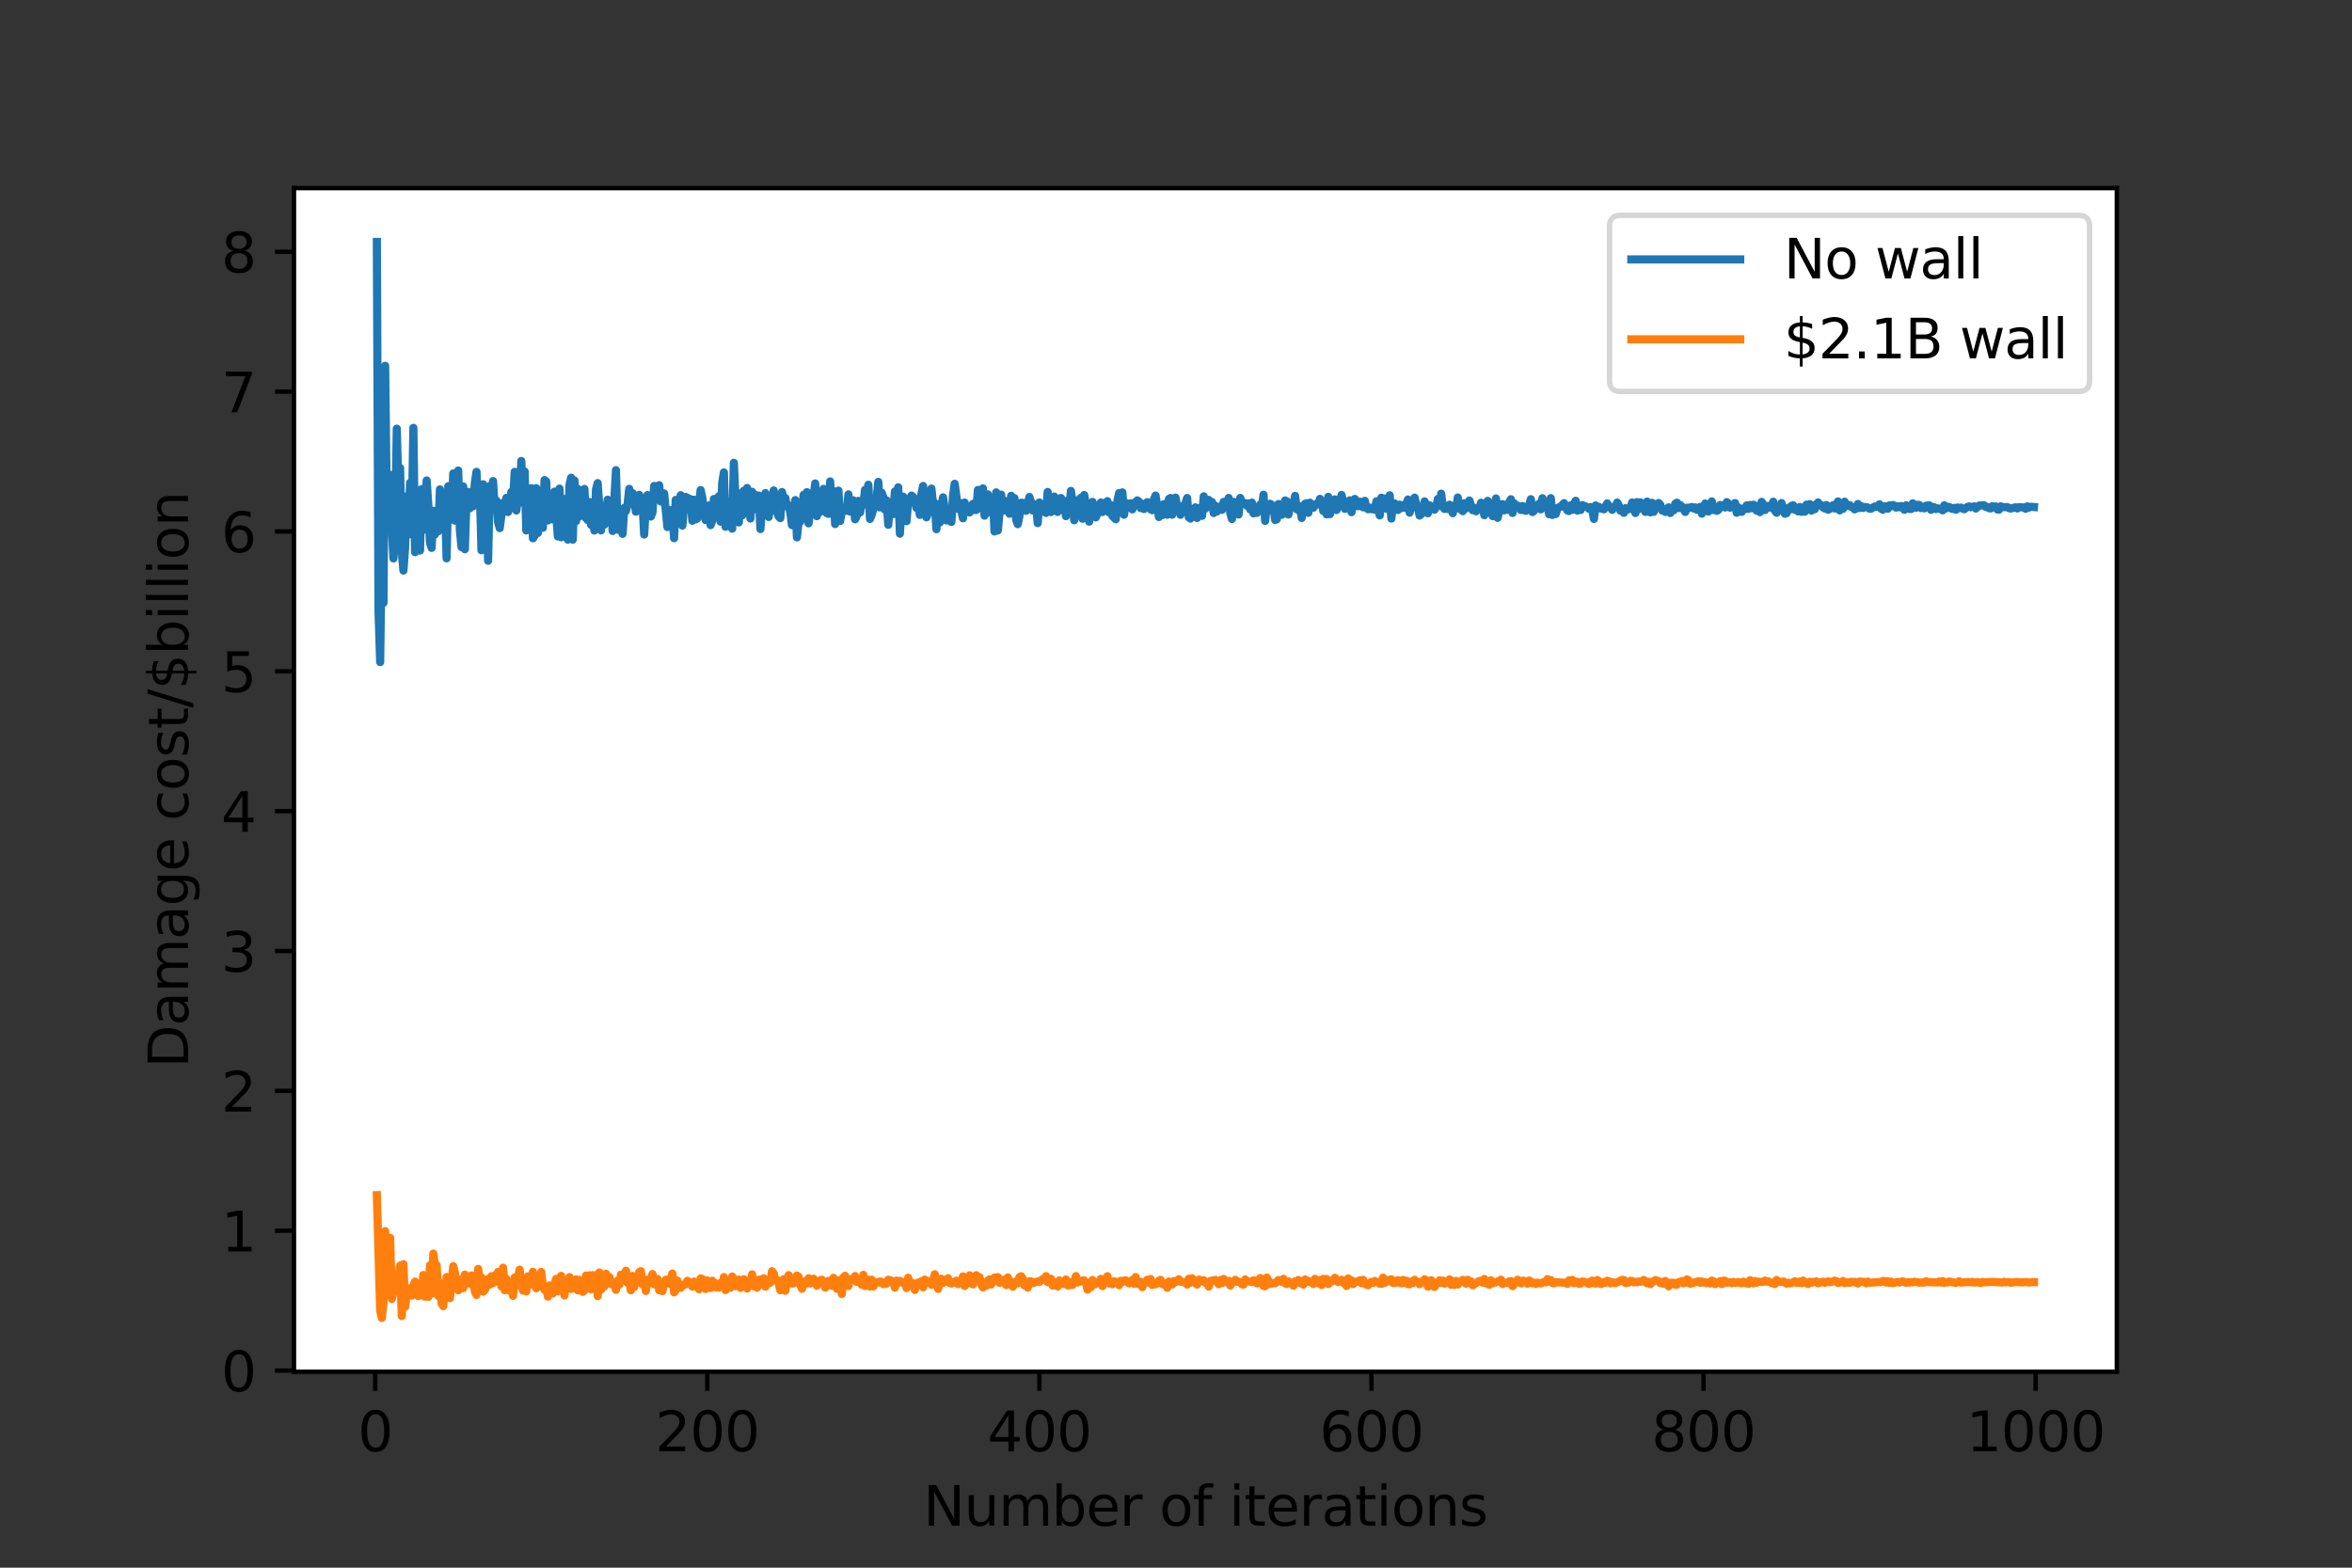 <?xml version="1.0" encoding="utf-8" standalone="no"?>
<!DOCTYPE svg PUBLIC "-//W3C//DTD SVG 1.1//EN"
  "http://www.w3.org/Graphics/SVG/1.1/DTD/svg11.dtd">
<svg xmlns:xlink="http://www.w3.org/1999/xlink" width="432pt" height="288pt" viewBox="0 0 432 288" xmlns="http://www.w3.org/2000/svg" version="1.1">
 <rect x="0" y="0" width="432" height="288" fill="#333333" stroke="none"/>
 <defs>
  <style type="text/css">*{stroke-linejoin: round; stroke-linecap: butt}</style>
 </defs>
 <g id="figure_1">
  <g id="patch_1">
   <path d="M 0 288 
L 432 288 
L 432 0 
L 0 0 
L 0 288 
z
" style="fill: none"/>
  </g>
  <g id="axes_1">
   <g id="patch_2">
    <path d="M 54 252 
L 388.8 252 
L 388.8 34.56 
L 54 34.56 
z
" style="fill: #ffffff"/>
   </g>
   <g id="matplotlib.axis_1">
    <g id="xtick_1">
     <g id="line2d_1">
      <defs>
       <path id="m5e15042920" d="M 0 0 
L 0 3.5 
" style="stroke: #000000; stroke-width: 0.8"/>
      </defs>
      <g>
       <use xlink:href="#m5e15042920" x="68.913" y="252" style="stroke: #000000; stroke-width: 0.8"/>
      </g>
     </g>
     <g id="text_1">
      <!-- 0 -->
      <g transform="translate(65.732 266.598)scale(0.1 -0.1)">
       <defs>
        <path id="DejaVuSans-30" d="M 2034 4250 
Q 1547 4250 1301 3770 
Q 1056 3291 1056 2328 
Q 1056 1369 1301 889 
Q 1547 409 2034 409 
Q 2525 409 2770 889 
Q 3016 1369 3016 2328 
Q 3016 3291 2770 3770 
Q 2525 4250 2034 4250 
z
M 2034 4750 
Q 2819 4750 3233 4129 
Q 3647 3509 3647 2328 
Q 3647 1150 3233 529 
Q 2819 -91 2034 -91 
Q 1250 -91 836 529 
Q 422 1150 422 2328 
Q 422 3509 836 4129 
Q 1250 4750 2034 4750 
z
" transform="scale(0.016)"/>
       </defs>
       <use xlink:href="#DejaVuSans-30"/>
      </g>
     </g>
    </g>
    <g id="xtick_2">
     <g id="line2d_2">
      <g>
       <use xlink:href="#m5e15042920" x="129.908" y="252" style="stroke: #000000; stroke-width: 0.8"/>
      </g>
     </g>
     <g id="text_2">
      <!-- 200 -->
      <g transform="translate(120.364 266.598)scale(0.1 -0.1)">
       <defs>
        <path id="DejaVuSans-32" d="M 1228 531 
L 3431 531 
L 3431 0 
L 469 0 
L 469 531 
Q 828 903 1448 1529 
Q 2069 2156 2228 2338 
Q 2531 2678 2651 2914 
Q 2772 3150 2772 3378 
Q 2772 3750 2511 3984 
Q 2250 4219 1831 4219 
Q 1534 4219 1204 4116 
Q 875 4013 500 3803 
L 500 4441 
Q 881 4594 1212 4672 
Q 1544 4750 1819 4750 
Q 2544 4750 2975 4387 
Q 3406 4025 3406 3419 
Q 3406 3131 3298 2873 
Q 3191 2616 2906 2266 
Q 2828 2175 2409 1742 
Q 1991 1309 1228 531 
z
" transform="scale(0.016)"/>
       </defs>
       <use xlink:href="#DejaVuSans-32"/>
       <use xlink:href="#DejaVuSans-30" x="63.623"/>
       <use xlink:href="#DejaVuSans-30" x="127.246"/>
      </g>
     </g>
    </g>
    <g id="xtick_3">
     <g id="line2d_3">
      <g>
       <use xlink:href="#m5e15042920" x="190.903" y="252" style="stroke: #000000; stroke-width: 0.8"/>
      </g>
     </g>
     <g id="text_3">
      <!-- 400 -->
      <g transform="translate(181.359 266.598)scale(0.1 -0.1)">
       <defs>
        <path id="DejaVuSans-34" d="M 2419 4116 
L 825 1625 
L 2419 1625 
L 2419 4116 
z
M 2253 4666 
L 3047 4666 
L 3047 1625 
L 3713 1625 
L 3713 1100 
L 3047 1100 
L 3047 0 
L 2419 0 
L 2419 1100 
L 313 1100 
L 313 1709 
L 2253 4666 
z
" transform="scale(0.016)"/>
       </defs>
       <use xlink:href="#DejaVuSans-34"/>
       <use xlink:href="#DejaVuSans-30" x="63.623"/>
       <use xlink:href="#DejaVuSans-30" x="127.246"/>
      </g>
     </g>
    </g>
    <g id="xtick_4">
     <g id="line2d_4">
      <g>
       <use xlink:href="#m5e15042920" x="251.897" y="252" style="stroke: #000000; stroke-width: 0.8"/>
      </g>
     </g>
     <g id="text_4">
      <!-- 600 -->
      <g transform="translate(242.354 266.598)scale(0.1 -0.1)">
       <defs>
        <path id="DejaVuSans-36" d="M 2113 2584 
Q 1688 2584 1439 2293 
Q 1191 2003 1191 1497 
Q 1191 994 1439 701 
Q 1688 409 2113 409 
Q 2538 409 2786 701 
Q 3034 994 3034 1497 
Q 3034 2003 2786 2293 
Q 2538 2584 2113 2584 
z
M 3366 4563 
L 3366 3988 
Q 3128 4100 2886 4159 
Q 2644 4219 2406 4219 
Q 1781 4219 1451 3797 
Q 1122 3375 1075 2522 
Q 1259 2794 1537 2939 
Q 1816 3084 2150 3084 
Q 2853 3084 3261 2657 
Q 3669 2231 3669 1497 
Q 3669 778 3244 343 
Q 2819 -91 2113 -91 
Q 1303 -91 875 529 
Q 447 1150 447 2328 
Q 447 3434 972 4092 
Q 1497 4750 2381 4750 
Q 2619 4750 2861 4703 
Q 3103 4656 3366 4563 
z
" transform="scale(0.016)"/>
       </defs>
       <use xlink:href="#DejaVuSans-36"/>
       <use xlink:href="#DejaVuSans-30" x="63.623"/>
       <use xlink:href="#DejaVuSans-30" x="127.246"/>
      </g>
     </g>
    </g>
    <g id="xtick_5">
     <g id="line2d_5">
      <g>
       <use xlink:href="#m5e15042920" x="312.892" y="252" style="stroke: #000000; stroke-width: 0.8"/>
      </g>
     </g>
     <g id="text_5">
      <!-- 800 -->
      <g transform="translate(303.348 266.598)scale(0.1 -0.1)">
       <defs>
        <path id="DejaVuSans-38" d="M 2034 2216 
Q 1584 2216 1326 1975 
Q 1069 1734 1069 1313 
Q 1069 891 1326 650 
Q 1584 409 2034 409 
Q 2484 409 2743 651 
Q 3003 894 3003 1313 
Q 3003 1734 2745 1975 
Q 2488 2216 2034 2216 
z
M 1403 2484 
Q 997 2584 770 2862 
Q 544 3141 544 3541 
Q 544 4100 942 4425 
Q 1341 4750 2034 4750 
Q 2731 4750 3128 4425 
Q 3525 4100 3525 3541 
Q 3525 3141 3298 2862 
Q 3072 2584 2669 2484 
Q 3125 2378 3379 2068 
Q 3634 1759 3634 1313 
Q 3634 634 3220 271 
Q 2806 -91 2034 -91 
Q 1263 -91 848 271 
Q 434 634 434 1313 
Q 434 1759 690 2068 
Q 947 2378 1403 2484 
z
M 1172 3481 
Q 1172 3119 1398 2916 
Q 1625 2713 2034 2713 
Q 2441 2713 2670 2916 
Q 2900 3119 2900 3481 
Q 2900 3844 2670 4047 
Q 2441 4250 2034 4250 
Q 1625 4250 1398 4047 
Q 1172 3844 1172 3481 
z
" transform="scale(0.016)"/>
       </defs>
       <use xlink:href="#DejaVuSans-38"/>
       <use xlink:href="#DejaVuSans-30" x="63.623"/>
       <use xlink:href="#DejaVuSans-30" x="127.246"/>
      </g>
     </g>
    </g>
    <g id="xtick_6">
     <g id="line2d_6">
      <g>
       <use xlink:href="#m5e15042920" x="373.887" y="252" style="stroke: #000000; stroke-width: 0.8"/>
      </g>
     </g>
     <g id="text_6">
      <!-- 1000 -->
      <g transform="translate(361.162 266.598)scale(0.1 -0.1)">
       <defs>
        <path id="DejaVuSans-31" d="M 794 531 
L 1825 531 
L 1825 4091 
L 703 3866 
L 703 4441 
L 1819 4666 
L 2450 4666 
L 2450 531 
L 3481 531 
L 3481 0 
L 794 0 
L 794 531 
z
" transform="scale(0.016)"/>
       </defs>
       <use xlink:href="#DejaVuSans-31"/>
       <use xlink:href="#DejaVuSans-30" x="63.623"/>
       <use xlink:href="#DejaVuSans-30" x="127.246"/>
       <use xlink:href="#DejaVuSans-30" x="190.869"/>
      </g>
     </g>
    </g>
    <g id="text_7">
     <!-- Number of iterations -->
     <g transform="translate(169.589 280.277)scale(0.1 -0.1)">
      <defs>
       <path id="DejaVuSans-4e" d="M 628 4666 
L 1478 4666 
L 3547 763 
L 3547 4666 
L 4159 4666 
L 4159 0 
L 3309 0 
L 1241 3903 
L 1241 0 
L 628 0 
L 628 4666 
z
" transform="scale(0.016)"/>
       <path id="DejaVuSans-75" d="M 544 1381 
L 544 3500 
L 1119 3500 
L 1119 1403 
Q 1119 906 1312 657 
Q 1506 409 1894 409 
Q 2359 409 2629 706 
Q 2900 1003 2900 1516 
L 2900 3500 
L 3475 3500 
L 3475 0 
L 2900 0 
L 2900 538 
Q 2691 219 2414 64 
Q 2138 -91 1772 -91 
Q 1169 -91 856 284 
Q 544 659 544 1381 
z
M 1991 3584 
L 1991 3584 
z
" transform="scale(0.016)"/>
       <path id="DejaVuSans-6d" d="M 3328 2828 
Q 3544 3216 3844 3400 
Q 4144 3584 4550 3584 
Q 5097 3584 5394 3201 
Q 5691 2819 5691 2113 
L 5691 0 
L 5113 0 
L 5113 2094 
Q 5113 2597 4934 2840 
Q 4756 3084 4391 3084 
Q 3944 3084 3684 2787 
Q 3425 2491 3425 1978 
L 3425 0 
L 2847 0 
L 2847 2094 
Q 2847 2600 2669 2842 
Q 2491 3084 2119 3084 
Q 1678 3084 1418 2786 
Q 1159 2488 1159 1978 
L 1159 0 
L 581 0 
L 581 3500 
L 1159 3500 
L 1159 2956 
Q 1356 3278 1631 3431 
Q 1906 3584 2284 3584 
Q 2666 3584 2933 3390 
Q 3200 3197 3328 2828 
z
" transform="scale(0.016)"/>
       <path id="DejaVuSans-62" d="M 3116 1747 
Q 3116 2381 2855 2742 
Q 2594 3103 2138 3103 
Q 1681 3103 1420 2742 
Q 1159 2381 1159 1747 
Q 1159 1113 1420 752 
Q 1681 391 2138 391 
Q 2594 391 2855 752 
Q 3116 1113 3116 1747 
z
M 1159 2969 
Q 1341 3281 1617 3432 
Q 1894 3584 2278 3584 
Q 2916 3584 3314 3078 
Q 3713 2572 3713 1747 
Q 3713 922 3314 415 
Q 2916 -91 2278 -91 
Q 1894 -91 1617 61 
Q 1341 213 1159 525 
L 1159 0 
L 581 0 
L 581 4863 
L 1159 4863 
L 1159 2969 
z
" transform="scale(0.016)"/>
       <path id="DejaVuSans-65" d="M 3597 1894 
L 3597 1613 
L 953 1613 
Q 991 1019 1311 708 
Q 1631 397 2203 397 
Q 2534 397 2845 478 
Q 3156 559 3463 722 
L 3463 178 
Q 3153 47 2828 -22 
Q 2503 -91 2169 -91 
Q 1331 -91 842 396 
Q 353 884 353 1716 
Q 353 2575 817 3079 
Q 1281 3584 2069 3584 
Q 2775 3584 3186 3129 
Q 3597 2675 3597 1894 
z
M 3022 2063 
Q 3016 2534 2758 2815 
Q 2500 3097 2075 3097 
Q 1594 3097 1305 2825 
Q 1016 2553 972 2059 
L 3022 2063 
z
" transform="scale(0.016)"/>
       <path id="DejaVuSans-72" d="M 2631 2963 
Q 2534 3019 2420 3045 
Q 2306 3072 2169 3072 
Q 1681 3072 1420 2755 
Q 1159 2438 1159 1844 
L 1159 0 
L 581 0 
L 581 3500 
L 1159 3500 
L 1159 2956 
Q 1341 3275 1631 3429 
Q 1922 3584 2338 3584 
Q 2397 3584 2469 3576 
Q 2541 3569 2628 3553 
L 2631 2963 
z
" transform="scale(0.016)"/>
       <path id="DejaVuSans-20" transform="scale(0.016)"/>
       <path id="DejaVuSans-6f" d="M 1959 3097 
Q 1497 3097 1228 2736 
Q 959 2375 959 1747 
Q 959 1119 1226 758 
Q 1494 397 1959 397 
Q 2419 397 2687 759 
Q 2956 1122 2956 1747 
Q 2956 2369 2687 2733 
Q 2419 3097 1959 3097 
z
M 1959 3584 
Q 2709 3584 3137 3096 
Q 3566 2609 3566 1747 
Q 3566 888 3137 398 
Q 2709 -91 1959 -91 
Q 1206 -91 779 398 
Q 353 888 353 1747 
Q 353 2609 779 3096 
Q 1206 3584 1959 3584 
z
" transform="scale(0.016)"/>
       <path id="DejaVuSans-66" d="M 2375 4863 
L 2375 4384 
L 1825 4384 
Q 1516 4384 1395 4259 
Q 1275 4134 1275 3809 
L 1275 3500 
L 2222 3500 
L 2222 3053 
L 1275 3053 
L 1275 0 
L 697 0 
L 697 3053 
L 147 3053 
L 147 3500 
L 697 3500 
L 697 3744 
Q 697 4328 969 4595 
Q 1241 4863 1831 4863 
L 2375 4863 
z
" transform="scale(0.016)"/>
       <path id="DejaVuSans-69" d="M 603 3500 
L 1178 3500 
L 1178 0 
L 603 0 
L 603 3500 
z
M 603 4863 
L 1178 4863 
L 1178 4134 
L 603 4134 
L 603 4863 
z
" transform="scale(0.016)"/>
       <path id="DejaVuSans-74" d="M 1172 4494 
L 1172 3500 
L 2356 3500 
L 2356 3053 
L 1172 3053 
L 1172 1153 
Q 1172 725 1289 603 
Q 1406 481 1766 481 
L 2356 481 
L 2356 0 
L 1766 0 
Q 1100 0 847 248 
Q 594 497 594 1153 
L 594 3053 
L 172 3053 
L 172 3500 
L 594 3500 
L 594 4494 
L 1172 4494 
z
" transform="scale(0.016)"/>
       <path id="DejaVuSans-61" d="M 2194 1759 
Q 1497 1759 1228 1600 
Q 959 1441 959 1056 
Q 959 750 1161 570 
Q 1363 391 1709 391 
Q 2188 391 2477 730 
Q 2766 1069 2766 1631 
L 2766 1759 
L 2194 1759 
z
M 3341 1997 
L 3341 0 
L 2766 0 
L 2766 531 
Q 2569 213 2275 61 
Q 1981 -91 1556 -91 
Q 1019 -91 701 211 
Q 384 513 384 1019 
Q 384 1609 779 1909 
Q 1175 2209 1959 2209 
L 2766 2209 
L 2766 2266 
Q 2766 2663 2505 2880 
Q 2244 3097 1772 3097 
Q 1472 3097 1187 3025 
Q 903 2953 641 2809 
L 641 3341 
Q 956 3463 1253 3523 
Q 1550 3584 1831 3584 
Q 2591 3584 2966 3190 
Q 3341 2797 3341 1997 
z
" transform="scale(0.016)"/>
       <path id="DejaVuSans-6e" d="M 3513 2113 
L 3513 0 
L 2938 0 
L 2938 2094 
Q 2938 2591 2744 2837 
Q 2550 3084 2163 3084 
Q 1697 3084 1428 2787 
Q 1159 2491 1159 1978 
L 1159 0 
L 581 0 
L 581 3500 
L 1159 3500 
L 1159 2956 
Q 1366 3272 1645 3428 
Q 1925 3584 2291 3584 
Q 2894 3584 3203 3211 
Q 3513 2838 3513 2113 
z
" transform="scale(0.016)"/>
       <path id="DejaVuSans-73" d="M 2834 3397 
L 2834 2853 
Q 2591 2978 2328 3040 
Q 2066 3103 1784 3103 
Q 1356 3103 1142 2972 
Q 928 2841 928 2578 
Q 928 2378 1081 2264 
Q 1234 2150 1697 2047 
L 1894 2003 
Q 2506 1872 2764 1633 
Q 3022 1394 3022 966 
Q 3022 478 2636 193 
Q 2250 -91 1575 -91 
Q 1294 -91 989 -36 
Q 684 19 347 128 
L 347 722 
Q 666 556 975 473 
Q 1284 391 1588 391 
Q 1994 391 2212 530 
Q 2431 669 2431 922 
Q 2431 1156 2273 1281 
Q 2116 1406 1581 1522 
L 1381 1569 
Q 847 1681 609 1914 
Q 372 2147 372 2553 
Q 372 3047 722 3315 
Q 1072 3584 1716 3584 
Q 2034 3584 2315 3537 
Q 2597 3491 2834 3397 
z
" transform="scale(0.016)"/>
      </defs>
      <use xlink:href="#DejaVuSans-4e"/>
      <use xlink:href="#DejaVuSans-75" x="74.805"/>
      <use xlink:href="#DejaVuSans-6d" x="138.184"/>
      <use xlink:href="#DejaVuSans-62" x="235.596"/>
      <use xlink:href="#DejaVuSans-65" x="299.072"/>
      <use xlink:href="#DejaVuSans-72" x="360.596"/>
      <use xlink:href="#DejaVuSans-20" x="401.709"/>
      <use xlink:href="#DejaVuSans-6f" x="433.496"/>
      <use xlink:href="#DejaVuSans-66" x="494.678"/>
      <use xlink:href="#DejaVuSans-20" x="529.883"/>
      <use xlink:href="#DejaVuSans-69" x="561.67"/>
      <use xlink:href="#DejaVuSans-74" x="589.453"/>
      <use xlink:href="#DejaVuSans-65" x="628.662"/>
      <use xlink:href="#DejaVuSans-72" x="690.186"/>
      <use xlink:href="#DejaVuSans-61" x="731.299"/>
      <use xlink:href="#DejaVuSans-74" x="792.578"/>
      <use xlink:href="#DejaVuSans-69" x="831.787"/>
      <use xlink:href="#DejaVuSans-6f" x="859.57"/>
      <use xlink:href="#DejaVuSans-6e" x="920.752"/>
      <use xlink:href="#DejaVuSans-73" x="984.131"/>
     </g>
    </g>
   </g>
   <g id="matplotlib.axis_2">
    <g id="ytick_1">
     <g id="line2d_7">
      <defs>
       <path id="m26bc4d4efc" d="M 0 0 
L -3.5 0 
" style="stroke: #000000; stroke-width: 0.8"/>
      </defs>
      <g>
       <use xlink:href="#m26bc4d4efc" x="54" y="251.789" style="stroke: #000000; stroke-width: 0.8"/>
      </g>
     </g>
     <g id="text_8">
      <!-- 0 -->
      <g transform="translate(40.638 255.588)scale(0.1 -0.1)">
       <use xlink:href="#DejaVuSans-30"/>
      </g>
     </g>
    </g>
    <g id="ytick_2">
     <g id="line2d_8">
      <g>
       <use xlink:href="#m26bc4d4efc" x="54" y="226.097" style="stroke: #000000; stroke-width: 0.8"/>
      </g>
     </g>
     <g id="text_9">
      <!-- 1 -->
      <g transform="translate(40.638 229.896)scale(0.1 -0.1)">
       <use xlink:href="#DejaVuSans-31"/>
      </g>
     </g>
    </g>
    <g id="ytick_3">
     <g id="line2d_9">
      <g>
       <use xlink:href="#m26bc4d4efc" x="54" y="200.404" style="stroke: #000000; stroke-width: 0.8"/>
      </g>
     </g>
     <g id="text_10">
      <!-- 2 -->
      <g transform="translate(40.638 204.203)scale(0.1 -0.1)">
       <use xlink:href="#DejaVuSans-32"/>
      </g>
     </g>
    </g>
    <g id="ytick_4">
     <g id="line2d_10">
      <g>
       <use xlink:href="#m26bc4d4efc" x="54" y="174.711" style="stroke: #000000; stroke-width: 0.8"/>
      </g>
     </g>
     <g id="text_11">
      <!-- 3 -->
      <g transform="translate(40.638 178.511)scale(0.1 -0.1)">
       <defs>
        <path id="DejaVuSans-33" d="M 2597 2516 
Q 3050 2419 3304 2112 
Q 3559 1806 3559 1356 
Q 3559 666 3084 287 
Q 2609 -91 1734 -91 
Q 1441 -91 1130 -33 
Q 819 25 488 141 
L 488 750 
Q 750 597 1062 519 
Q 1375 441 1716 441 
Q 2309 441 2620 675 
Q 2931 909 2931 1356 
Q 2931 1769 2642 2001 
Q 2353 2234 1838 2234 
L 1294 2234 
L 1294 2753 
L 1863 2753 
Q 2328 2753 2575 2939 
Q 2822 3125 2822 3475 
Q 2822 3834 2567 4026 
Q 2313 4219 1838 4219 
Q 1578 4219 1281 4162 
Q 984 4106 628 3988 
L 628 4550 
Q 988 4650 1302 4700 
Q 1616 4750 1894 4750 
Q 2613 4750 3031 4423 
Q 3450 4097 3450 3541 
Q 3450 3153 3228 2886 
Q 3006 2619 2597 2516 
z
" transform="scale(0.016)"/>
       </defs>
       <use xlink:href="#DejaVuSans-33"/>
      </g>
     </g>
    </g>
    <g id="ytick_5">
     <g id="line2d_11">
      <g>
       <use xlink:href="#m26bc4d4efc" x="54" y="149.019" style="stroke: #000000; stroke-width: 0.8"/>
      </g>
     </g>
     <g id="text_12">
      <!-- 4 -->
      <g transform="translate(40.638 152.818)scale(0.1 -0.1)">
       <use xlink:href="#DejaVuSans-34"/>
      </g>
     </g>
    </g>
    <g id="ytick_6">
     <g id="line2d_12">
      <g>
       <use xlink:href="#m26bc4d4efc" x="54" y="123.326" style="stroke: #000000; stroke-width: 0.8"/>
      </g>
     </g>
     <g id="text_13">
      <!-- 5 -->
      <g transform="translate(40.638 127.126)scale(0.1 -0.1)">
       <defs>
        <path id="DejaVuSans-35" d="M 691 4666 
L 3169 4666 
L 3169 4134 
L 1269 4134 
L 1269 2991 
Q 1406 3038 1543 3061 
Q 1681 3084 1819 3084 
Q 2600 3084 3056 2656 
Q 3513 2228 3513 1497 
Q 3513 744 3044 326 
Q 2575 -91 1722 -91 
Q 1428 -91 1123 -41 
Q 819 9 494 109 
L 494 744 
Q 775 591 1075 516 
Q 1375 441 1709 441 
Q 2250 441 2565 725 
Q 2881 1009 2881 1497 
Q 2881 1984 2565 2268 
Q 2250 2553 1709 2553 
Q 1456 2553 1204 2497 
Q 953 2441 691 2322 
L 691 4666 
z
" transform="scale(0.016)"/>
       </defs>
       <use xlink:href="#DejaVuSans-35"/>
      </g>
     </g>
    </g>
    <g id="ytick_7">
     <g id="line2d_13">
      <g>
       <use xlink:href="#m26bc4d4efc" x="54" y="97.634" style="stroke: #000000; stroke-width: 0.8"/>
      </g>
     </g>
     <g id="text_14">
      <!-- 6 -->
      <g transform="translate(40.638 101.433)scale(0.1 -0.1)">
       <use xlink:href="#DejaVuSans-36"/>
      </g>
     </g>
    </g>
    <g id="ytick_8">
     <g id="line2d_14">
      <g>
       <use xlink:href="#m26bc4d4efc" x="54" y="71.941" style="stroke: #000000; stroke-width: 0.8"/>
      </g>
     </g>
     <g id="text_15">
      <!-- 7 -->
      <g transform="translate(40.638 75.74)scale(0.1 -0.1)">
       <defs>
        <path id="DejaVuSans-37" d="M 525 4666 
L 3525 4666 
L 3525 4397 
L 1831 0 
L 1172 0 
L 2766 4134 
L 525 4134 
L 525 4666 
z
" transform="scale(0.016)"/>
       </defs>
       <use xlink:href="#DejaVuSans-37"/>
      </g>
     </g>
    </g>
    <g id="ytick_9">
     <g id="line2d_15">
      <g>
       <use xlink:href="#m26bc4d4efc" x="54" y="46.249" style="stroke: #000000; stroke-width: 0.8"/>
      </g>
     </g>
     <g id="text_16">
      <!-- 8 -->
      <g transform="translate(40.638 50.048)scale(0.1 -0.1)">
       <use xlink:href="#DejaVuSans-38"/>
      </g>
     </g>
    </g>
    <g id="text_17">
     <!-- Damage cost/$billion -->
     <g transform="translate(34.558 196.166)rotate(-90)scale(0.1 -0.1)">
      <defs>
       <path id="DejaVuSans-44" d="M 1259 4147 
L 1259 519 
L 2022 519 
Q 2988 519 3436 956 
Q 3884 1394 3884 2338 
Q 3884 3275 3436 3711 
Q 2988 4147 2022 4147 
L 1259 4147 
z
M 628 4666 
L 1925 4666 
Q 3281 4666 3915 4102 
Q 4550 3538 4550 2338 
Q 4550 1131 3912 565 
Q 3275 0 1925 0 
L 628 0 
L 628 4666 
z
" transform="scale(0.016)"/>
       <path id="DejaVuSans-67" d="M 2906 1791 
Q 2906 2416 2648 2759 
Q 2391 3103 1925 3103 
Q 1463 3103 1205 2759 
Q 947 2416 947 1791 
Q 947 1169 1205 825 
Q 1463 481 1925 481 
Q 2391 481 2648 825 
Q 2906 1169 2906 1791 
z
M 3481 434 
Q 3481 -459 3084 -895 
Q 2688 -1331 1869 -1331 
Q 1566 -1331 1297 -1286 
Q 1028 -1241 775 -1147 
L 775 -588 
Q 1028 -725 1275 -790 
Q 1522 -856 1778 -856 
Q 2344 -856 2625 -561 
Q 2906 -266 2906 331 
L 2906 616 
Q 2728 306 2450 153 
Q 2172 0 1784 0 
Q 1141 0 747 490 
Q 353 981 353 1791 
Q 353 2603 747 3093 
Q 1141 3584 1784 3584 
Q 2172 3584 2450 3431 
Q 2728 3278 2906 2969 
L 2906 3500 
L 3481 3500 
L 3481 434 
z
" transform="scale(0.016)"/>
       <path id="DejaVuSans-63" d="M 3122 3366 
L 3122 2828 
Q 2878 2963 2633 3030 
Q 2388 3097 2138 3097 
Q 1578 3097 1268 2742 
Q 959 2388 959 1747 
Q 959 1106 1268 751 
Q 1578 397 2138 397 
Q 2388 397 2633 464 
Q 2878 531 3122 666 
L 3122 134 
Q 2881 22 2623 -34 
Q 2366 -91 2075 -91 
Q 1284 -91 818 406 
Q 353 903 353 1747 
Q 353 2603 823 3093 
Q 1294 3584 2113 3584 
Q 2378 3584 2631 3529 
Q 2884 3475 3122 3366 
z
" transform="scale(0.016)"/>
       <path id="DejaVuSans-2f" d="M 1625 4666 
L 2156 4666 
L 531 -594 
L 0 -594 
L 1625 4666 
z
" transform="scale(0.016)"/>
       <path id="DejaVuSans-24" d="M 2163 -941 
L 1850 -941 
L 1847 0 
Q 1519 6 1191 76 
Q 863 147 531 288 
L 531 850 
Q 850 650 1176 548 
Q 1503 447 1850 444 
L 1850 1869 
Q 1159 1981 845 2250 
Q 531 2519 531 2988 
Q 531 3497 872 3790 
Q 1213 4084 1850 4128 
L 1850 4863 
L 2163 4863 
L 2163 4138 
Q 2453 4125 2725 4076 
Q 2997 4028 3256 3944 
L 3256 3397 
Q 2997 3528 2723 3600 
Q 2450 3672 2163 3684 
L 2163 2350 
Q 2872 2241 3206 1959 
Q 3541 1678 3541 1191 
Q 3541 663 3186 358 
Q 2831 53 2163 6 
L 2163 -941 
z
M 1850 2406 
L 1850 3688 
Q 1488 3647 1297 3481 
Q 1106 3316 1106 3041 
Q 1106 2772 1282 2622 
Q 1459 2472 1850 2406 
z
M 2163 1806 
L 2163 453 
Q 2559 506 2761 678 
Q 2963 850 2963 1131 
Q 2963 1406 2770 1568 
Q 2578 1731 2163 1806 
z
" transform="scale(0.016)"/>
       <path id="DejaVuSans-6c" d="M 603 4863 
L 1178 4863 
L 1178 0 
L 603 0 
L 603 4863 
z
" transform="scale(0.016)"/>
      </defs>
      <use xlink:href="#DejaVuSans-44"/>
      <use xlink:href="#DejaVuSans-61" x="77.002"/>
      <use xlink:href="#DejaVuSans-6d" x="138.281"/>
      <use xlink:href="#DejaVuSans-61" x="235.693"/>
      <use xlink:href="#DejaVuSans-67" x="296.973"/>
      <use xlink:href="#DejaVuSans-65" x="360.449"/>
      <use xlink:href="#DejaVuSans-20" x="421.973"/>
      <use xlink:href="#DejaVuSans-63" x="453.76"/>
      <use xlink:href="#DejaVuSans-6f" x="508.74"/>
      <use xlink:href="#DejaVuSans-73" x="569.922"/>
      <use xlink:href="#DejaVuSans-74" x="622.021"/>
      <use xlink:href="#DejaVuSans-2f" x="661.23"/>
      <use xlink:href="#DejaVuSans-24" x="694.922"/>
      <use xlink:href="#DejaVuSans-62" x="758.545"/>
      <use xlink:href="#DejaVuSans-69" x="822.021"/>
      <use xlink:href="#DejaVuSans-6c" x="849.805"/>
      <use xlink:href="#DejaVuSans-6c" x="877.588"/>
      <use xlink:href="#DejaVuSans-69" x="905.371"/>
      <use xlink:href="#DejaVuSans-6f" x="933.154"/>
      <use xlink:href="#DejaVuSans-6e" x="994.336"/>
     </g>
    </g>
   </g>
   <g id="line2d_16">
    <path d="M 69.218 44.444 
L 69.523 112.218 
L 69.828 121.636 
L 70.133 98.043 
L 70.438 110.751 
L 70.743 67.202 
L 71.048 93.293 
L 71.353 93.384 
L 71.658 87.228 
L 71.963 96.983 
L 72.268 102.589 
L 72.573 98.488 
L 72.878 78.755 
L 73.183 90.117 
L 73.488 85.967 
L 73.793 101.283 
L 74.098 104.818 
L 74.403 100.659 
L 74.708 91.159 
L 75.013 98.21 
L 75.318 88.703 
L 75.623 96.159 
L 75.928 78.603 
L 76.233 101.437 
L 76.538 92.537 
L 76.843 99.131 
L 77.147 101.138 
L 77.452 89.846 
L 77.757 91.156 
L 78.062 97.284 
L 78.367 88.266 
L 78.672 92.825 
L 78.977 99.689 
L 79.282 100.655 
L 79.587 93.829 
L 79.892 98.181 
L 80.197 96.889 
L 80.502 97.585 
L 80.807 89.905 
L 81.112 95.573 
L 81.417 96.811 
L 81.722 92.045 
L 82.027 102.57 
L 82.332 89.326 
L 82.637 94.327 
L 82.942 95.136 
L 83.247 86.969 
L 83.552 95.655 
L 84.162 86.438 
L 84.467 97.445 
L 84.772 100.515 
L 85.077 89.363 
L 85.382 100.897 
L 85.687 91.483 
L 85.992 90.361 
L 86.297 93.39 
L 86.602 91.325 
L 86.907 92.997 
L 87.212 88.782 
L 87.517 86.68 
L 87.822 92.632 
L 88.127 89.702 
L 88.432 101.093 
L 88.736 88.967 
L 89.041 89.839 
L 89.346 91.333 
L 89.651 103.018 
L 89.956 89.294 
L 90.261 90.178 
L 90.566 88.378 
L 90.871 93.656 
L 91.176 91.952 
L 91.481 95.914 
L 91.786 97.027 
L 92.396 92.366 
L 92.701 93.989 
L 93.006 91.462 
L 93.311 94.072 
L 93.616 92.948 
L 93.921 90.372 
L 94.226 92.686 
L 94.531 86.684 
L 94.836 93.785 
L 95.141 91.475 
L 95.446 91.982 
L 95.751 84.685 
L 96.056 92.378 
L 96.361 86.618 
L 96.666 97.454 
L 96.971 91.305 
L 97.276 91.883 
L 97.581 89.681 
L 97.886 98.892 
L 98.191 98.441 
L 98.496 89.684 
L 98.801 97.908 
L 99.106 96.29 
L 99.411 93.413 
L 99.716 96.956 
L 100.021 88.19 
L 100.325 88.447 
L 100.63 95.617 
L 100.935 94.698 
L 101.24 94.448 
L 101.545 95.422 
L 101.85 90.32 
L 102.46 98.553 
L 102.765 89.756 
L 103.07 98.705 
L 103.375 91.618 
L 103.68 97.417 
L 103.985 91.699 
L 104.29 99.135 
L 104.595 89.129 
L 104.9 87.765 
L 105.205 99.14 
L 105.51 88.27 
L 105.815 95.731 
L 106.12 89.802 
L 106.425 94.87 
L 106.73 91.767 
L 107.34 89.822 
L 107.645 95.19 
L 107.95 95.53 
L 108.255 92.215 
L 108.56 96.425 
L 108.865 94.339 
L 109.17 97.461 
L 109.475 89.871 
L 109.78 88.753 
L 110.39 97.44 
L 110.695 93.541 
L 111 96.39 
L 111.305 94.627 
L 111.61 91.803 
L 111.914 93.445 
L 112.219 92.105 
L 112.524 97.549 
L 113.134 86.379 
L 113.439 97.301 
L 113.744 95.937 
L 114.049 96.161 
L 114.354 98.071 
L 114.659 93.307 
L 114.964 93.903 
L 115.269 92.609 
L 115.574 89.808 
L 115.879 91.645 
L 116.184 90.586 
L 116.489 91.995 
L 116.794 93.997 
L 117.099 91.632 
L 117.404 90.906 
L 118.014 92.439 
L 118.319 98.19 
L 118.624 92.951 
L 118.929 90.945 
L 119.539 94.89 
L 119.844 94.145 
L 120.149 89.276 
L 120.454 91.045 
L 121.064 89.136 
L 121.369 92.123 
L 121.674 90.754 
L 121.979 90.637 
L 122.589 96.823 
L 122.894 96.421 
L 123.199 93.714 
L 123.503 93.774 
L 123.808 98.876 
L 124.113 91.833 
L 124.418 91.921 
L 124.723 93.501 
L 125.028 90.973 
L 125.333 96.558 
L 125.638 93.003 
L 125.943 91.291 
L 126.553 91.61 
L 126.858 91.706 
L 127.163 95.67 
L 127.468 91.809 
L 127.773 95.419 
L 128.078 95.222 
L 128.688 90.021 
L 128.993 91.429 
L 129.298 94.171 
L 129.603 95.551 
L 129.908 93.662 
L 130.213 92.847 
L 130.518 96.47 
L 130.823 95.657 
L 131.128 91.666 
L 131.433 91.814 
L 131.738 93.585 
L 132.043 91.158 
L 132.348 95.838 
L 132.653 88.664 
L 132.958 86.784 
L 133.263 96.768 
L 133.568 94.449 
L 133.873 96.053 
L 134.178 92.23 
L 134.483 97.123 
L 134.788 85.02 
L 135.092 91.635 
L 135.397 92.193 
L 135.702 95.974 
L 136.007 90.654 
L 136.312 94.695 
L 136.617 90.155 
L 136.922 91.716 
L 137.227 89.642 
L 137.532 93.337 
L 137.837 95.257 
L 138.142 90.353 
L 138.447 93.588 
L 138.752 90.904 
L 139.057 93.399 
L 139.362 91.041 
L 139.667 97.199 
L 139.972 92.854 
L 140.582 90.588 
L 140.887 91.65 
L 141.192 94.974 
L 141.497 92.501 
L 141.802 93.307 
L 142.107 90.1 
L 142.412 93.298 
L 143.022 94.895 
L 143.327 95.19 
L 143.632 90.391 
L 143.937 91.747 
L 144.242 91.489 
L 144.547 93.039 
L 144.852 92.902 
L 145.157 94.097 
L 145.462 96.469 
L 145.767 93.604 
L 146.072 91.868 
L 146.376 98.721 
L 146.681 95.802 
L 146.986 95.846 
L 147.291 94.774 
L 147.596 90.912 
L 147.901 91.404 
L 148.206 90.416 
L 148.511 96.143 
L 149.121 90.896 
L 149.426 91.227 
L 149.731 88.813 
L 150.036 94.829 
L 150.646 92.8 
L 150.951 93.928 
L 151.256 89.81 
L 151.561 92.756 
L 151.866 94.284 
L 152.171 94.402 
L 152.476 88.442 
L 152.781 93.818 
L 153.086 90.192 
L 153.391 96.274 
L 153.696 95.362 
L 154.001 90.133 
L 154.306 95.719 
L 154.611 93.96 
L 154.916 93.809 
L 155.526 93.847 
L 155.831 90.826 
L 156.136 93.985 
L 156.441 92.143 
L 156.746 91.921 
L 157.051 95.402 
L 157.356 94.806 
L 157.661 92.015 
L 157.965 94.147 
L 158.27 92.53 
L 158.575 92.716 
L 158.88 89.996 
L 159.185 91.364 
L 159.49 89.059 
L 159.795 95.332 
L 160.1 94.575 
L 161.015 91.523 
L 161.32 88.527 
L 161.625 93.218 
L 161.93 90.492 
L 162.235 91.31 
L 162.54 93.629 
L 162.845 91.928 
L 163.15 96.413 
L 163.455 92.536 
L 164.065 94.456 
L 164.37 90.291 
L 164.675 93.098 
L 164.98 89.514 
L 165.285 98.039 
L 165.59 93.161 
L 165.895 91.243 
L 166.2 95.017 
L 166.505 95.746 
L 166.81 92.15 
L 167.42 91.043 
L 167.725 91.286 
L 168.03 91.68 
L 168.335 93.325 
L 168.64 91.719 
L 168.945 94.589 
L 169.25 90.671 
L 169.554 89.281 
L 169.859 93.171 
L 170.164 95.038 
L 170.469 94.195 
L 171.079 89.755 
L 171.384 92.732 
L 171.689 92.426 
L 171.994 97.219 
L 172.299 92.659 
L 172.604 96.007 
L 172.909 92.963 
L 173.214 91.368 
L 173.824 95.611 
L 174.129 95.509 
L 174.434 94.417 
L 174.739 95.891 
L 175.044 91.097 
L 175.349 88.877 
L 175.959 93.487 
L 176.264 92.374 
L 176.874 95.22 
L 177.179 92.319 
L 177.484 93.496 
L 177.789 93.568 
L 178.094 94.143 
L 178.399 93.658 
L 178.704 92.567 
L 179.009 93.693 
L 179.314 93.686 
L 179.619 90.005 
L 179.924 92.831 
L 180.229 93.409 
L 180.534 89.718 
L 180.839 94.737 
L 181.143 92.057 
L 181.448 90.817 
L 181.753 93.319 
L 182.058 94.201 
L 182.363 91.486 
L 182.668 97.639 
L 182.973 90.452 
L 183.278 97.454 
L 183.888 90.872 
L 184.193 93.814 
L 184.498 91.995 
L 184.803 93.783 
L 185.108 93.267 
L 185.413 94.374 
L 185.718 91.084 
L 186.023 92.36 
L 186.328 91.511 
L 186.633 95.481 
L 186.938 96.291 
L 187.243 94.812 
L 187.548 92.367 
L 187.853 92.382 
L 188.463 93.842 
L 189.073 91.298 
L 189.378 92.239 
L 189.683 93.781 
L 189.988 92.668 
L 190.293 92.701 
L 190.598 96.104 
L 190.903 92.316 
L 191.208 93.672 
L 191.513 93.907 
L 191.818 93.692 
L 192.123 94.231 
L 192.428 90.379 
L 193.037 94.074 
L 193.342 93.528 
L 193.647 91.229 
L 194.257 94.048 
L 194.867 91.486 
L 195.172 93.135 
L 195.477 92.438 
L 195.782 94.827 
L 196.087 91.944 
L 196.392 93.506 
L 196.697 90.189 
L 197.002 92.288 
L 197.307 95.58 
L 197.612 93.143 
L 197.917 91.89 
L 198.222 92.925 
L 198.527 91.453 
L 198.832 95.304 
L 199.137 90.939 
L 199.442 92.704 
L 199.747 92.654 
L 200.052 95.831 
L 200.357 93.292 
L 200.662 92.199 
L 201.272 95.049 
L 201.577 94.329 
L 201.882 93.075 
L 202.187 92.319 
L 202.492 94.065 
L 202.797 92.389 
L 203.102 92.623 
L 203.407 92.069 
L 203.712 94.13 
L 204.017 92.789 
L 204.321 94.79 
L 204.931 95.389 
L 205.236 92.047 
L 205.541 90.581 
L 205.846 91.545 
L 206.151 90.456 
L 206.456 94.563 
L 206.761 92.392 
L 207.066 93.08 
L 207.371 92.999 
L 207.676 92.448 
L 207.981 93.582 
L 208.286 92.491 
L 208.896 91.927 
L 209.201 92.15 
L 209.506 93.343 
L 209.811 92.542 
L 210.116 93.513 
L 210.726 92.249 
L 211.031 92.79 
L 211.336 93.563 
L 211.641 93.73 
L 211.946 91.747 
L 212.251 91.034 
L 212.861 94.986 
L 213.166 93.534 
L 213.471 94.639 
L 213.776 92.602 
L 214.081 94.23 
L 214.386 94.565 
L 214.691 91.675 
L 214.996 91.485 
L 215.301 94.561 
L 215.606 92.391 
L 215.91 91.423 
L 216.215 92.962 
L 216.52 92.922 
L 216.825 94.573 
L 217.74 92.426 
L 218.045 91.49 
L 218.35 95.041 
L 218.655 95.272 
L 218.96 93.987 
L 219.265 94.555 
L 219.57 93.21 
L 219.875 95.161 
L 220.18 93.358 
L 220.485 93.543 
L 220.79 94.759 
L 221.095 91.182 
L 221.4 93.445 
L 222.01 91.839 
L 222.315 92.58 
L 222.62 92.231 
L 222.925 94.251 
L 223.23 92.916 
L 223.535 93.973 
L 224.145 93.033 
L 224.45 93.665 
L 224.755 92.201 
L 225.06 92.746 
L 225.365 92.759 
L 225.67 91.479 
L 225.975 94.312 
L 226.28 95.344 
L 226.585 92.203 
L 226.89 93.797 
L 227.194 93.529 
L 227.499 94.525 
L 227.804 91.477 
L 228.109 92.496 
L 228.414 92.338 
L 228.719 92.435 
L 229.024 92.9 
L 229.329 92.475 
L 229.634 93.583 
L 229.939 92.334 
L 230.244 94.32 
L 230.549 93.532 
L 230.854 94.227 
L 231.159 93.844 
L 231.464 92.668 
L 231.769 93.37 
L 232.074 90.88 
L 232.379 95.702 
L 232.684 92.737 
L 232.989 93.81 
L 233.294 92.548 
L 233.904 92.982 
L 234.209 95.528 
L 234.514 95.391 
L 234.819 92.597 
L 235.124 92.72 
L 235.429 94.58 
L 235.734 94.212 
L 236.039 91.936 
L 236.344 92.091 
L 236.649 94.521 
L 236.954 93.014 
L 237.259 92.742 
L 237.564 92.717 
L 237.869 91.097 
L 238.174 93.539 
L 238.479 93.721 
L 238.783 93.009 
L 239.088 95.161 
L 239.393 93.099 
L 239.698 92.561 
L 240.003 92.44 
L 240.308 94.208 
L 240.613 92.353 
L 241.223 93.27 
L 241.833 92.531 
L 242.138 92.616 
L 242.443 91.645 
L 242.748 92.202 
L 243.053 93.877 
L 243.358 92.892 
L 243.663 94.495 
L 243.968 91.277 
L 244.273 94.461 
L 244.578 93.579 
L 244.883 93.303 
L 245.188 91.742 
L 245.493 93.693 
L 245.798 92.159 
L 246.103 92.76 
L 246.408 90.928 
L 247.018 93.484 
L 247.323 93.067 
L 247.628 92.994 
L 247.933 91.91 
L 248.238 94.094 
L 248.543 92.586 
L 248.848 91.658 
L 249.153 92.922 
L 249.458 93.005 
L 249.763 92.163 
L 250.068 92.395 
L 250.372 93.203 
L 250.677 92.01 
L 250.982 93.302 
L 251.287 93.556 
L 251.592 93.271 
L 251.897 93.542 
L 252.202 93.212 
L 252.507 93.659 
L 252.812 92.086 
L 253.117 93.099 
L 253.422 94.69 
L 253.727 91.43 
L 254.032 93.405 
L 254.337 91.582 
L 254.642 93.459 
L 254.947 92.529 
L 255.252 90.99 
L 255.557 95.265 
L 255.862 92.616 
L 256.167 92.482 
L 256.472 92.771 
L 256.777 93.692 
L 257.082 92.711 
L 257.387 93.348 
L 257.692 92.828 
L 257.997 93.265 
L 258.607 91.76 
L 258.912 94.18 
L 259.217 92.977 
L 259.522 92.878 
L 259.827 91.421 
L 260.132 92.768 
L 260.437 93.3 
L 260.742 94.714 
L 261.047 94.462 
L 261.352 93.619 
L 261.657 92.103 
L 261.961 92.918 
L 262.266 94.294 
L 262.571 92.824 
L 262.876 93.362 
L 263.181 93.272 
L 263.486 93.64 
L 263.791 93.143 
L 264.096 91.669 
L 264.401 92.639 
L 264.706 90.688 
L 265.011 93.168 
L 265.316 93.5 
L 265.621 93.153 
L 265.926 93.507 
L 266.231 92.716 
L 266.841 94.281 
L 267.146 92.98 
L 267.451 93.368 
L 267.756 91.401 
L 268.061 93.375 
L 268.671 93.9 
L 268.976 92.44 
L 269.281 93.395 
L 269.586 93.178 
L 269.891 91.948 
L 270.501 93.741 
L 270.806 93.342 
L 271.111 93.926 
L 271.416 93.293 
L 271.721 93.316 
L 272.026 92.355 
L 272.331 93.161 
L 272.636 94.653 
L 272.941 93.851 
L 273.246 92.011 
L 273.55 93.629 
L 273.855 93.628 
L 274.16 94.818 
L 274.77 91.572 
L 275.075 95.131 
L 275.685 92.663 
L 275.99 92.619 
L 276.295 93.756 
L 276.6 92.904 
L 276.905 93.65 
L 277.21 92.23 
L 277.515 91.716 
L 277.82 94.232 
L 278.125 92.474 
L 278.43 93.026 
L 278.735 92.872 
L 279.04 93.197 
L 279.345 93.691 
L 279.65 92.96 
L 279.955 93.739 
L 280.26 93.849 
L 280.565 93.458 
L 280.87 92.781 
L 281.175 91.705 
L 281.48 94.077 
L 281.785 93.826 
L 282.395 92.83 
L 282.7 92.527 
L 283.005 93.575 
L 283.31 91.528 
L 283.615 92.89 
L 283.92 93.222 
L 284.225 93.088 
L 284.53 94.474 
L 284.835 91.516 
L 285.139 94.605 
L 285.444 93.289 
L 285.749 94.432 
L 286.054 93.406 
L 286.359 93.176 
L 286.664 93.099 
L 287.274 92.428 
L 287.884 93.775 
L 288.189 93.884 
L 288.494 92.831 
L 288.799 93.644 
L 289.104 92.54 
L 289.409 91.998 
L 289.714 93.803 
L 290.019 93.433 
L 290.324 93.695 
L 290.629 92.794 
L 291.544 93.158 
L 291.849 93.465 
L 292.154 93.151 
L 292.459 93.694 
L 292.764 95.331 
L 293.069 92.849 
L 293.374 93.18 
L 293.679 93.102 
L 293.984 93.414 
L 294.289 93.397 
L 294.594 93.573 
L 295.204 92.478 
L 295.509 93.177 
L 295.814 93.081 
L 296.119 93.668 
L 296.424 93.105 
L 296.728 93.128 
L 297.033 92.327 
L 297.338 92.856 
L 297.643 93.825 
L 297.948 93.693 
L 298.253 94.212 
L 298.558 93.358 
L 298.863 93.655 
L 299.168 93.338 
L 299.473 93.48 
L 299.778 92.309 
L 300.083 93.593 
L 300.388 94.253 
L 300.693 92.242 
L 300.998 93.521 
L 301.303 92.285 
L 302.218 94.047 
L 302.523 92.148 
L 302.828 93.843 
L 303.133 94.13 
L 303.438 92.37 
L 303.743 94.029 
L 304.048 92.629 
L 304.353 92.588 
L 304.658 92.404 
L 304.963 92.739 
L 305.268 93.767 
L 305.573 93.609 
L 305.878 94.05 
L 306.183 93.498 
L 306.488 93.206 
L 306.793 94.245 
L 307.098 93.756 
L 307.403 93.761 
L 307.708 92.54 
L 308.012 92.351 
L 308.317 93.338 
L 308.622 92.783 
L 308.927 93.089 
L 309.537 94.058 
L 309.842 93.271 
L 310.147 93.314 
L 310.757 93.134 
L 311.062 93.421 
L 311.367 93.206 
L 311.672 93.637 
L 311.977 93.468 
L 312.282 93.117 
L 312.587 94.363 
L 313.197 92.495 
L 313.502 93.88 
L 313.807 93.97 
L 314.417 92.115 
L 314.722 93.691 
L 315.027 93.363 
L 315.332 93.848 
L 315.637 93.651 
L 315.942 92.768 
L 316.247 93.076 
L 316.552 92.838 
L 316.857 93.234 
L 317.162 92.248 
L 317.467 92.5 
L 317.772 93.264 
L 318.077 92.952 
L 318.382 92.808 
L 318.687 92.41 
L 318.992 94.198 
L 319.297 93.209 
L 319.601 93.525 
L 319.906 94.035 
L 320.211 93.422 
L 320.516 93.541 
L 320.821 92.846 
L 321.126 93.489 
L 321.431 92.769 
L 321.736 93.371 
L 322.041 92.721 
L 322.346 92.877 
L 322.651 93.814 
L 322.956 93.195 
L 323.261 94.082 
L 323.566 92.197 
L 323.871 92.648 
L 324.176 93.703 
L 324.481 93.212 
L 324.786 92.938 
L 325.091 93.227 
L 325.396 93.315 
L 325.701 92.17 
L 326.006 93.807 
L 326.311 94.198 
L 326.616 93.705 
L 326.921 93.481 
L 327.226 92.417 
L 327.531 93.812 
L 327.836 94.383 
L 328.141 94.278 
L 328.446 93.285 
L 328.751 93.612 
L 329.056 92.917 
L 329.361 92.827 
L 329.666 93.663 
L 329.971 93.545 
L 330.276 93.954 
L 330.581 93.136 
L 330.886 94.028 
L 331.19 93.276 
L 331.495 94.008 
L 331.8 92.703 
L 332.105 93.136 
L 332.41 92.607 
L 332.715 93.808 
L 333.02 92.837 
L 333.325 93.547 
L 333.63 92.653 
L 333.935 92.299 
L 334.24 92.834 
L 334.545 92.805 
L 334.85 93.227 
L 335.155 93.413 
L 335.46 92.782 
L 335.765 93.633 
L 336.375 93.323 
L 336.68 92.809 
L 336.985 93.421 
L 337.29 92.594 
L 337.595 92.122 
L 337.9 93.763 
L 338.205 92.991 
L 338.51 93.474 
L 338.815 92.171 
L 339.12 92.866 
L 339.425 92.966 
L 339.73 92.787 
L 340.035 93.132 
L 340.34 93.156 
L 340.645 93.575 
L 340.95 93.417 
L 341.255 92.583 
L 341.56 93.326 
L 341.865 92.986 
L 342.17 93.32 
L 342.475 93.131 
L 343.084 93.24 
L 343.389 93.463 
L 343.694 93.434 
L 344.304 93.064 
L 344.609 93.134 
L 345.219 92.654 
L 345.524 93.456 
L 345.829 93.636 
L 346.134 93.021 
L 346.439 93.015 
L 346.744 93.458 
L 347.049 92.842 
L 347.354 93.009 
L 347.659 92.772 
L 347.964 92.898 
L 348.269 93.255 
L 348.574 92.985 
L 348.879 93.203 
L 349.184 92.963 
L 349.489 93.042 
L 349.794 93.659 
L 350.099 92.831 
L 350.404 92.995 
L 350.709 93.497 
L 351.014 93.514 
L 351.319 92.457 
L 351.624 93.016 
L 351.929 93.286 
L 352.234 92.724 
L 352.539 92.776 
L 352.844 93.335 
L 353.149 93.134 
L 353.454 93.394 
L 353.759 92.909 
L 354.368 92.844 
L 354.673 93.655 
L 354.978 93.128 
L 355.283 93.195 
L 355.588 93.517 
L 355.893 93.383 
L 356.503 93.52 
L 356.808 93.757 
L 357.113 92.83 
L 357.418 93.394 
L 357.723 93.107 
L 358.028 93.136 
L 358.333 93.392 
L 358.638 93.497 
L 358.943 93.305 
L 359.248 93.639 
L 359.553 93.236 
L 359.858 93.36 
L 360.163 93.252 
L 360.773 93.552 
L 361.383 93.126 
L 361.688 93.033 
L 361.993 93.185 
L 362.603 93.016 
L 362.908 93.416 
L 363.518 92.871 
L 364.433 92.836 
L 364.738 93.141 
L 365.043 93.13 
L 365.348 93.37 
L 365.653 93.394 
L 365.957 92.983 
L 366.262 93.143 
L 366.567 93.027 
L 366.872 93.599 
L 367.177 93.622 
L 367.482 93.006 
L 367.787 93.162 
L 368.702 93.158 
L 369.007 93.363 
L 369.312 93.422 
L 370.227 93.194 
L 370.532 93.41 
L 370.837 93.167 
L 371.752 93.227 
L 372.057 93.469 
L 372.362 93.03 
L 372.667 93.248 
L 372.972 93.105 
L 373.582 93.149 
L 373.582 93.149 
" clip-path="url(#p8aa3551ce5)" style="fill: none; stroke: #1f77b4; stroke-width: 1.5; stroke-linecap: square"/>
   </g>
   <g id="line2d_17">
    <path d="M 69.218 219.559 
L 69.828 240.739 
L 70.133 242.116 
L 70.438 239.229 
L 70.743 226.168 
L 71.048 236.001 
L 71.353 233.405 
L 71.658 227.393 
L 71.963 238.623 
L 72.573 236.111 
L 72.878 236.391 
L 73.488 232.491 
L 73.793 241.769 
L 74.098 232.235 
L 74.403 240.081 
L 74.708 237.501 
L 75.013 237.782 
L 75.318 236.638 
L 75.623 238.013 
L 75.928 236.114 
L 76.233 235.445 
L 76.538 236.539 
L 76.843 238.107 
L 77.147 235.953 
L 77.452 237.947 
L 77.757 234.233 
L 78.062 238.219 
L 78.367 237.832 
L 78.672 238.239 
L 78.977 232.453 
L 79.282 237.674 
L 79.587 230.295 
L 79.892 232.438 
L 80.197 232.441 
L 80.502 238.09 
L 80.807 235.681 
L 81.112 239.437 
L 81.417 239.949 
L 81.722 236.605 
L 82.027 234.604 
L 82.332 235.397 
L 82.637 238.483 
L 83.247 232.616 
L 83.552 233.832 
L 83.857 236.195 
L 84.162 237.033 
L 84.467 235.08 
L 84.772 235.406 
L 85.077 236.64 
L 85.382 234.162 
L 85.687 234.536 
L 85.992 235.754 
L 86.297 235.847 
L 86.602 234.306 
L 86.907 234.741 
L 87.212 237.235 
L 87.517 237.896 
L 87.822 233.107 
L 88.127 235.198 
L 88.432 234.715 
L 88.736 237.277 
L 89.041 236.973 
L 89.346 236.25 
L 89.651 234.947 
L 89.956 235.99 
L 90.261 234.462 
L 90.566 235.721 
L 90.871 234.301 
L 91.176 234.893 
L 91.481 233.665 
L 92.091 236.326 
L 92.396 232.887 
L 92.701 237.027 
L 93.006 234.928 
L 93.311 235.677 
L 93.616 237.136 
L 93.921 236.786 
L 94.226 238.069 
L 94.531 234.682 
L 94.836 236.014 
L 95.446 233.25 
L 95.751 236.204 
L 96.056 237.084 
L 96.361 235.574 
L 96.666 237.227 
L 96.971 234.461 
L 97.276 235.861 
L 97.581 235.94 
L 97.886 233.637 
L 98.191 235.896 
L 98.496 236.674 
L 99.106 235.432 
L 99.411 233.667 
L 99.716 236.349 
L 100.021 236.973 
L 100.325 236.287 
L 100.63 238.198 
L 100.935 236.143 
L 101.545 237.605 
L 101.85 235.818 
L 102.155 234.926 
L 102.46 237.215 
L 103.07 234.393 
L 103.68 237.981 
L 103.985 235.271 
L 104.29 236.212 
L 104.595 234.611 
L 104.9 236.787 
L 105.205 235.732 
L 105.51 236.671 
L 105.815 235.036 
L 106.12 237.053 
L 106.425 235.134 
L 106.73 235.709 
L 107.035 237.331 
L 107.34 237.089 
L 107.645 234.324 
L 107.95 235.946 
L 108.255 234.276 
L 108.56 236.841 
L 108.865 234.253 
L 109.17 235.45 
L 109.475 234.242 
L 109.78 238.105 
L 110.085 233.774 
L 110.39 236.918 
L 110.695 235.824 
L 111 236.337 
L 111.305 233.999 
L 111.61 235.628 
L 111.914 234.573 
L 112.219 235.911 
L 112.524 235.945 
L 112.829 235.685 
L 113.134 236.957 
L 113.439 235.275 
L 113.744 236.008 
L 114.049 234.167 
L 114.354 234.976 
L 114.659 234.979 
L 114.964 233.442 
L 115.269 235.671 
L 115.574 235.616 
L 115.879 237.042 
L 116.184 234.395 
L 116.489 236.427 
L 116.794 235.056 
L 117.099 235.311 
L 117.404 233.714 
L 117.709 233.526 
L 118.014 235.97 
L 118.319 235.022 
L 118.624 237.167 
L 118.929 235.166 
L 119.234 234.978 
L 119.539 235.059 
L 119.844 234.052 
L 120.149 235.929 
L 120.454 235.131 
L 120.759 234.95 
L 121.064 237.024 
L 121.369 235.931 
L 121.674 237.2 
L 121.979 235.536 
L 122.284 235.101 
L 122.589 235.76 
L 122.894 235.827 
L 123.503 233.957 
L 123.808 237.423 
L 124.113 236.967 
L 124.418 235.264 
L 124.723 236.076 
L 125.028 236.563 
L 125.638 235.951 
L 125.943 235.939 
L 126.248 235.295 
L 126.553 235.489 
L 127.163 236.361 
L 127.468 235.434 
L 127.773 236.308 
L 128.078 235.799 
L 128.383 236.841 
L 128.688 234.862 
L 128.993 234.945 
L 129.298 235.522 
L 129.603 236.794 
L 129.908 235.231 
L 130.213 235.525 
L 130.518 236.615 
L 130.823 235.285 
L 131.128 235.558 
L 131.433 236.493 
L 131.738 236.378 
L 132.043 236.534 
L 132.348 235.691 
L 132.653 236.291 
L 132.958 234.613 
L 133.263 236.986 
L 133.568 235.28 
L 133.873 235.194 
L 134.178 236.565 
L 134.483 234.498 
L 134.788 234.96 
L 135.092 236.283 
L 135.702 235.073 
L 136.007 236.573 
L 136.312 236.196 
L 136.617 235.007 
L 137.227 236.711 
L 137.532 235.517 
L 137.837 235.696 
L 138.142 234.111 
L 138.447 236.304 
L 138.752 235.483 
L 139.057 236.542 
L 139.362 235.085 
L 139.667 235.911 
L 139.972 235 
L 140.277 234.833 
L 140.582 236.367 
L 140.887 235.815 
L 141.497 235.624 
L 141.802 233.526 
L 142.107 233.927 
L 142.412 235.083 
L 142.717 235.154 
L 143.022 235.775 
L 143.327 237.032 
L 143.937 235.002 
L 144.242 237.13 
L 144.547 235.046 
L 144.852 234.251 
L 145.157 235.429 
L 145.462 235.798 
L 145.767 235.743 
L 146.072 234.71 
L 146.376 234.342 
L 146.681 234.576 
L 146.986 236.05 
L 147.291 236.758 
L 147.596 235.617 
L 147.901 235.357 
L 148.206 235.817 
L 148.511 234.833 
L 148.816 235.784 
L 149.426 234.905 
L 149.731 235.42 
L 150.036 236.192 
L 150.341 235.495 
L 150.646 235.197 
L 150.951 235.095 
L 151.256 235.578 
L 151.561 236.542 
L 151.866 236.101 
L 152.171 235.314 
L 152.476 236.018 
L 152.781 236.213 
L 153.086 234.751 
L 153.391 235.27 
L 153.696 236.756 
L 154.001 235.205 
L 154.306 235.606 
L 154.611 237.717 
L 154.916 234.659 
L 155.221 234.376 
L 155.831 236.263 
L 156.136 234.998 
L 156.746 235.089 
L 157.051 234.427 
L 157.356 235.498 
L 157.965 235.526 
L 158.27 236.018 
L 158.575 234.198 
L 158.88 236.251 
L 159.185 235.48 
L 159.49 235.093 
L 159.795 236.349 
L 160.1 235.089 
L 160.405 236.331 
L 160.71 235.822 
L 161.015 235.543 
L 161.32 235.632 
L 161.625 235.42 
L 161.93 235.487 
L 162.235 235.893 
L 162.845 235.806 
L 163.15 235.096 
L 164.065 235.387 
L 164.37 236.549 
L 164.675 235.275 
L 164.98 235.673 
L 165.285 235.294 
L 165.895 235.687 
L 166.2 235.511 
L 166.505 236.632 
L 166.81 234.734 
L 167.115 235.981 
L 167.42 235.594 
L 167.725 236.062 
L 168.03 236.964 
L 168.335 235.795 
L 168.64 235.624 
L 168.945 235.913 
L 169.25 235.352 
L 169.554 236.49 
L 169.859 235.076 
L 170.164 235.532 
L 170.469 235.493 
L 170.774 235.317 
L 171.079 236.024 
L 171.384 235.373 
L 171.689 234.089 
L 171.994 235.008 
L 172.299 236.784 
L 172.604 235.518 
L 172.909 234.928 
L 173.214 235.693 
L 173.519 235.206 
L 173.824 235.21 
L 174.129 234.816 
L 174.434 235.683 
L 174.739 235.799 
L 175.349 235.504 
L 175.654 235.273 
L 175.959 235.893 
L 176.569 235.565 
L 176.874 234.483 
L 177.179 236.243 
L 177.484 235.314 
L 177.789 235.721 
L 178.094 234.282 
L 178.399 235.76 
L 178.704 235.947 
L 179.009 234.683 
L 179.314 234.265 
L 179.619 235.33 
L 179.924 234.631 
L 180.229 235.964 
L 180.534 236.511 
L 180.839 235.893 
L 181.143 236.203 
L 181.448 235.276 
L 181.753 235.031 
L 182.058 235.961 
L 182.668 234.687 
L 182.973 235.202 
L 183.278 234.615 
L 183.583 235.667 
L 184.193 235.134 
L 184.803 236.068 
L 185.108 234.679 
L 186.023 236.384 
L 186.633 235.403 
L 186.938 235.753 
L 187.243 234.633 
L 187.548 234.46 
L 187.853 234.88 
L 188.158 236.122 
L 188.463 235.798 
L 188.768 236.539 
L 189.073 235.373 
L 189.378 235.396 
L 189.683 235.734 
L 190.598 235.406 
L 190.903 235.489 
L 191.513 234.984 
L 191.818 235.074 
L 192.123 234.442 
L 192.428 235.548 
L 192.732 235.356 
L 193.037 234.928 
L 193.342 236.18 
L 193.647 236.041 
L 193.952 235.592 
L 194.257 236.342 
L 194.562 235.224 
L 194.867 235.707 
L 195.172 235.857 
L 195.477 235.788 
L 195.782 235.048 
L 196.087 236.14 
L 196.392 236.111 
L 196.697 235.543 
L 197.002 236.044 
L 197.307 235.558 
L 197.612 234.427 
L 197.917 235.608 
L 198.222 235.218 
L 198.527 235.426 
L 198.832 235.245 
L 199.137 235.218 
L 199.442 235.695 
L 199.747 236.908 
L 200.052 235.647 
L 200.357 236.487 
L 200.662 235.144 
L 200.967 235.931 
L 201.272 235.881 
L 201.577 235.557 
L 201.882 235.686 
L 202.187 234.942 
L 202.492 236.266 
L 202.797 234.968 
L 203.102 235.586 
L 203.407 234.445 
L 203.712 235.791 
L 204.017 235.397 
L 204.321 235.916 
L 204.626 235.395 
L 205.236 235.566 
L 205.541 236.094 
L 205.846 235.297 
L 206.151 235.536 
L 206.456 235.265 
L 206.761 235.205 
L 207.371 235.761 
L 207.676 235.577 
L 207.981 235.136 
L 208.286 235.827 
L 208.591 234.615 
L 208.896 235.843 
L 209.506 235.493 
L 209.811 236.46 
L 210.116 235.721 
L 210.421 235.633 
L 210.726 235.1 
L 211.031 235.631 
L 211.336 234.968 
L 211.641 236.053 
L 211.946 235.93 
L 212.251 235.933 
L 212.556 235.684 
L 212.861 235.267 
L 213.166 235.121 
L 213.471 235.896 
L 213.776 235.992 
L 214.081 235.734 
L 214.386 236.567 
L 214.691 235.419 
L 214.996 235.584 
L 215.301 236.005 
L 215.606 235.348 
L 215.91 235.508 
L 216.52 235.01 
L 216.825 235.459 
L 217.74 235.593 
L 218.045 235.974 
L 218.35 234.919 
L 218.655 235.652 
L 218.96 234.838 
L 219.265 235.343 
L 219.875 235.99 
L 220.18 235.083 
L 220.485 235.148 
L 220.79 235.381 
L 221.095 235.195 
L 221.4 235.667 
L 221.705 235.521 
L 222.01 236.356 
L 222.315 235.328 
L 223.23 235.134 
L 223.84 235.913 
L 224.145 235.148 
L 224.45 235.729 
L 224.755 234.964 
L 225.365 235.6 
L 225.67 235.302 
L 225.975 236.158 
L 226.28 235.592 
L 226.89 235.116 
L 227.194 235.477 
L 227.499 235.424 
L 227.804 235.608 
L 228.109 235.934 
L 228.414 235.988 
L 228.719 235.04 
L 229.024 235.349 
L 229.939 235.528 
L 230.244 235.2 
L 230.549 235.405 
L 230.854 235.766 
L 231.464 234.787 
L 232.074 236.233 
L 232.379 236.296 
L 232.684 234.708 
L 233.294 235.858 
L 233.904 235.715 
L 234.209 235.758 
L 234.819 235.155 
L 235.124 235.42 
L 235.429 235.485 
L 235.734 234.932 
L 236.039 235.773 
L 236.344 235.885 
L 236.649 235.395 
L 236.954 235.711 
L 237.259 235.795 
L 237.564 236.21 
L 237.869 235.379 
L 238.174 235.408 
L 238.479 235.149 
L 238.783 235.701 
L 239.088 235.641 
L 239.393 236 
L 239.698 235.051 
L 240.003 235.52 
L 240.308 235.303 
L 240.613 235.542 
L 240.918 235.593 
L 241.223 235.881 
L 241.528 234.932 
L 241.833 235.502 
L 242.138 235.738 
L 242.443 235.171 
L 242.748 236.075 
L 243.053 234.938 
L 243.358 235.604 
L 243.663 234.968 
L 243.968 235.899 
L 244.273 235.525 
L 244.578 235.448 
L 245.188 234.736 
L 245.798 235.527 
L 246.408 235.093 
L 246.713 235.62 
L 247.018 235.826 
L 247.323 236.237 
L 247.628 234.875 
L 247.933 235.115 
L 248.238 235.194 
L 248.543 235.894 
L 248.848 235.496 
L 249.153 235.499 
L 249.763 235.196 
L 250.068 235.734 
L 250.372 235.117 
L 250.677 235.854 
L 251.287 236.105 
L 251.592 235.645 
L 251.897 235.503 
L 252.202 235.675 
L 252.507 235.319 
L 252.812 235.537 
L 253.117 235.515 
L 253.422 235.833 
L 253.727 235.845 
L 254.032 234.714 
L 254.337 235.666 
L 254.642 235.132 
L 254.947 235.386 
L 255.252 235.11 
L 255.557 235.019 
L 255.862 235.691 
L 256.167 235.704 
L 256.472 235.281 
L 256.777 235.186 
L 257.082 235.662 
L 257.387 235.751 
L 257.692 235.128 
L 257.997 235.664 
L 258.302 235.274 
L 258.607 235.917 
L 258.912 235.943 
L 259.217 235.409 
L 259.522 235.699 
L 259.827 235.112 
L 260.132 235.519 
L 260.437 235.524 
L 260.742 235.913 
L 261.047 235.442 
L 261.352 235.57 
L 261.657 235.024 
L 261.961 235.179 
L 262.266 236.352 
L 262.571 236.216 
L 262.876 235.19 
L 263.181 235.498 
L 263.486 236.425 
L 263.791 235.677 
L 264.096 235.771 
L 264.401 235.212 
L 264.706 235.651 
L 265.011 235.254 
L 265.316 235.811 
L 265.926 235.462 
L 266.231 235.03 
L 266.536 236.03 
L 266.841 235.346 
L 267.146 236.058 
L 267.451 235.312 
L 267.756 235.965 
L 268.061 235.524 
L 268.366 235.524 
L 268.671 235.122 
L 268.976 235.262 
L 269.281 235.824 
L 269.586 235.107 
L 269.891 235.548 
L 270.196 235.395 
L 270.501 236.123 
L 271.721 235.32 
L 272.026 235.285 
L 272.331 235.638 
L 272.636 234.966 
L 272.941 235.767 
L 273.246 235.584 
L 273.55 236.023 
L 273.855 235.205 
L 274.16 235.755 
L 274.465 235.542 
L 274.77 235.588 
L 275.075 235.384 
L 275.38 235.378 
L 275.685 235.089 
L 275.99 235.888 
L 276.295 235.597 
L 276.905 235.7 
L 277.21 235.402 
L 277.515 235.343 
L 277.82 236.284 
L 278.735 235.105 
L 279.345 235.779 
L 279.65 235.283 
L 279.955 235.294 
L 280.565 235.814 
L 280.87 235.242 
L 281.175 235.422 
L 281.48 235.745 
L 281.785 235.646 
L 282.09 235.871 
L 282.395 235.636 
L 283.005 235.768 
L 283.615 235.495 
L 283.92 235.579 
L 284.225 234.997 
L 284.53 235.441 
L 284.835 235.158 
L 285.139 235.708 
L 285.444 235.769 
L 285.749 235.545 
L 287.579 235.665 
L 287.884 235.843 
L 288.189 235.218 
L 288.494 235.411 
L 288.799 235.124 
L 289.104 235.731 
L 289.409 235.436 
L 289.714 235.505 
L 290.019 235.841 
L 290.324 235.8 
L 290.629 235.415 
L 291.239 235.536 
L 291.849 235.878 
L 292.154 235.459 
L 292.459 235.259 
L 292.764 235.735 
L 293.069 235.791 
L 293.374 235.16 
L 293.679 235.354 
L 293.984 235.882 
L 294.289 235.798 
L 294.594 235.535 
L 294.899 235.644 
L 295.204 235.289 
L 295.509 235.384 
L 295.814 235.76 
L 296.119 235.547 
L 296.728 235.708 
L 297.948 235.122 
L 298.253 235.152 
L 298.558 235.698 
L 298.863 235.482 
L 299.168 235.617 
L 299.473 235.291 
L 299.778 235.338 
L 300.083 235.562 
L 300.388 235.48 
L 300.693 235.55 
L 300.998 235.416 
L 301.303 235.466 
L 301.608 235.365 
L 301.913 235.138 
L 302.523 235.767 
L 302.828 235.45 
L 303.133 235.91 
L 303.438 235.516 
L 303.743 235.403 
L 304.048 235.16 
L 304.658 235.375 
L 304.963 235.726 
L 305.268 235.503 
L 305.573 235.848 
L 305.878 235.324 
L 306.488 236.311 
L 306.793 235.664 
L 307.403 235.661 
L 307.708 236.019 
L 308.012 235.998 
L 308.317 235.534 
L 308.622 235.529 
L 308.927 235.337 
L 309.232 235.749 
L 309.537 235.638 
L 309.842 235.044 
L 310.147 235.195 
L 310.452 235.832 
L 311.977 235.371 
L 312.282 235.667 
L 312.587 235.416 
L 312.892 235.622 
L 313.197 235.527 
L 313.502 235.734 
L 313.807 235.578 
L 314.112 235.795 
L 314.417 235.265 
L 314.722 235.36 
L 315.027 235.9 
L 315.332 235.634 
L 315.637 235.651 
L 315.942 235.36 
L 316.247 235.911 
L 316.552 235.274 
L 316.857 235.285 
L 317.162 235.639 
L 317.772 235.565 
L 318.077 235.737 
L 318.382 235.504 
L 318.687 235.69 
L 319.297 235.519 
L 319.601 235.707 
L 319.906 235.758 
L 320.211 235.441 
L 320.516 235.675 
L 321.126 235.846 
L 321.431 235.193 
L 321.736 235.35 
L 322.041 235.75 
L 322.346 235.342 
L 322.651 235.644 
L 322.956 235.449 
L 323.566 235.515 
L 323.871 235.476 
L 324.176 235.259 
L 324.481 235.445 
L 324.786 235.383 
L 325.396 235.707 
L 326.006 235.872 
L 326.311 235.148 
L 326.616 235.417 
L 327.226 235.536 
L 327.531 235.412 
L 328.141 235.798 
L 328.446 235.646 
L 328.751 235.76 
L 329.056 235.73 
L 329.666 235.375 
L 329.971 235.668 
L 330.276 235.675 
L 330.581 235.418 
L 330.886 235.725 
L 331.19 235.269 
L 331.8 235.756 
L 332.105 235.872 
L 332.41 235.469 
L 332.715 235.661 
L 333.02 235.478 
L 333.325 235.54 
L 333.63 235.405 
L 333.935 235.74 
L 334.85 235.444 
L 335.155 235.657 
L 335.765 235.388 
L 336.07 235.566 
L 336.68 235.432 
L 336.985 235.275 
L 337.29 235.37 
L 337.595 235.695 
L 337.9 235.553 
L 338.205 235.589 
L 338.51 235.33 
L 338.815 235.72 
L 339.425 235.531 
L 339.73 235.669 
L 340.035 235.465 
L 340.34 235.565 
L 340.645 235.496 
L 341.255 235.795 
L 341.56 235.423 
L 342.475 235.505 
L 342.779 235.772 
L 343.084 235.439 
L 343.389 235.648 
L 345.219 235.522 
L 345.524 235.549 
L 345.829 235.334 
L 346.134 235.327 
L 346.439 235.606 
L 346.744 235.391 
L 347.049 235.669 
L 347.354 235.443 
L 347.659 235.719 
L 348.574 235.492 
L 348.879 235.614 
L 349.184 235.436 
L 349.489 235.395 
L 350.099 235.665 
L 350.404 235.538 
L 350.709 235.632 
L 351.014 235.537 
L 351.319 235.58 
L 351.624 235.462 
L 352.539 235.629 
L 353.454 235.604 
L 353.759 235.39 
L 354.064 235.534 
L 355.893 235.591 
L 356.198 235.421 
L 356.503 235.61 
L 356.808 235.348 
L 357.113 235.684 
L 357.418 235.574 
L 357.723 235.605 
L 358.028 235.423 
L 359.248 235.688 
L 359.858 235.384 
L 360.163 235.631 
L 361.383 235.498 
L 361.993 235.571 
L 362.298 235.498 
L 362.603 235.616 
L 363.213 235.516 
L 363.518 235.668 
L 363.823 235.695 
L 364.128 235.495 
L 364.433 235.578 
L 365.957 235.487 
L 367.787 235.601 
L 368.092 235.472 
L 368.397 235.575 
L 369.007 235.525 
L 369.312 235.647 
L 370.227 235.518 
L 371.142 235.576 
L 372.362 235.54 
L 372.667 235.625 
L 373.277 235.532 
L 373.582 235.539 
L 373.582 235.539 
" clip-path="url(#p8aa3551ce5)" style="fill: none; stroke: #ff7f0e; stroke-width: 1.5; stroke-linecap: square"/>
   </g>
   <g id="patch_3">
    <path d="M 54 252 
L 54 34.56 
" style="fill: none; stroke: #000000; stroke-width: 0.8; stroke-linejoin: miter; stroke-linecap: square"/>
   </g>
   <g id="patch_4">
    <path d="M 388.8 252 
L 388.8 34.56 
" style="fill: none; stroke: #000000; stroke-width: 0.8; stroke-linejoin: miter; stroke-linecap: square"/>
   </g>
   <g id="patch_5">
    <path d="M 54 252 
L 388.8 252 
" style="fill: none; stroke: #000000; stroke-width: 0.8; stroke-linejoin: miter; stroke-linecap: square"/>
   </g>
   <g id="patch_6">
    <path d="M 54 34.56 
L 388.8 34.56 
" style="fill: none; stroke: #000000; stroke-width: 0.8; stroke-linejoin: miter; stroke-linecap: square"/>
   </g>
   <g id="legend_1">
    <g id="patch_7">
     <path d="M 297.633 71.916 
L 381.8 71.916 
Q 383.8 71.916 383.8 69.916 
L 383.8 41.56 
Q 383.8 39.56 381.8 39.56 
L 297.633 39.56 
Q 295.633 39.56 295.633 41.56 
L 295.633 69.916 
Q 295.633 71.916 297.633 71.916 
z
" style="fill: #ffffff; opacity: 0.8; stroke: #cccccc; stroke-linejoin: miter"/>
    </g>
    <g id="line2d_18">
     <path d="M 299.633 47.658 
L 309.633 47.658 
L 319.633 47.658 
" style="fill: none; stroke: #1f77b4; stroke-width: 1.5; stroke-linecap: square"/>
    </g>
    <g id="text_18">
     <!-- No wall -->
     <g transform="translate(327.633 51.158)scale(0.1 -0.1)">
      <defs>
       <path id="DejaVuSans-77" d="M 269 3500 
L 844 3500 
L 1563 769 
L 2278 3500 
L 2956 3500 
L 3675 769 
L 4391 3500 
L 4966 3500 
L 4050 0 
L 3372 0 
L 2619 2869 
L 1863 0 
L 1184 0 
L 269 3500 
z
" transform="scale(0.016)"/>
      </defs>
      <use xlink:href="#DejaVuSans-4e"/>
      <use xlink:href="#DejaVuSans-6f" x="74.805"/>
      <use xlink:href="#DejaVuSans-20" x="135.986"/>
      <use xlink:href="#DejaVuSans-77" x="167.773"/>
      <use xlink:href="#DejaVuSans-61" x="249.561"/>
      <use xlink:href="#DejaVuSans-6c" x="310.84"/>
      <use xlink:href="#DejaVuSans-6c" x="338.623"/>
     </g>
    </g>
    <g id="line2d_19">
     <path d="M 299.633 62.337 
L 309.633 62.337 
L 319.633 62.337 
" style="fill: none; stroke: #ff7f0e; stroke-width: 1.5; stroke-linecap: square"/>
    </g>
    <g id="text_19">
     <!-- $2.1B wall -->
     <g transform="translate(327.633 65.837)scale(0.1 -0.1)">
      <defs>
       <path id="DejaVuSans-2e" d="M 684 794 
L 1344 794 
L 1344 0 
L 684 0 
L 684 794 
z
" transform="scale(0.016)"/>
       <path id="DejaVuSans-42" d="M 1259 2228 
L 1259 519 
L 2272 519 
Q 2781 519 3026 730 
Q 3272 941 3272 1375 
Q 3272 1813 3026 2020 
Q 2781 2228 2272 2228 
L 1259 2228 
z
M 1259 4147 
L 1259 2741 
L 2194 2741 
Q 2656 2741 2882 2914 
Q 3109 3088 3109 3444 
Q 3109 3797 2882 3972 
Q 2656 4147 2194 4147 
L 1259 4147 
z
M 628 4666 
L 2241 4666 
Q 2963 4666 3353 4366 
Q 3744 4066 3744 3513 
Q 3744 3084 3544 2831 
Q 3344 2578 2956 2516 
Q 3422 2416 3680 2098 
Q 3938 1781 3938 1306 
Q 3938 681 3513 340 
Q 3088 0 2303 0 
L 628 0 
L 628 4666 
z
" transform="scale(0.016)"/>
      </defs>
      <use xlink:href="#DejaVuSans-24"/>
      <use xlink:href="#DejaVuSans-32" x="63.623"/>
      <use xlink:href="#DejaVuSans-2e" x="127.246"/>
      <use xlink:href="#DejaVuSans-31" x="159.033"/>
      <use xlink:href="#DejaVuSans-42" x="222.656"/>
      <use xlink:href="#DejaVuSans-20" x="291.26"/>
      <use xlink:href="#DejaVuSans-77" x="323.047"/>
      <use xlink:href="#DejaVuSans-61" x="404.834"/>
      <use xlink:href="#DejaVuSans-6c" x="466.113"/>
      <use xlink:href="#DejaVuSans-6c" x="493.896"/>
     </g>
    </g>
   </g>
  </g>
 </g>
 <defs>
  <clipPath id="p8aa3551ce5">
   <rect x="54" y="34.56" width="334.8" height="217.44"/>
  </clipPath>
 </defs>
</svg>
